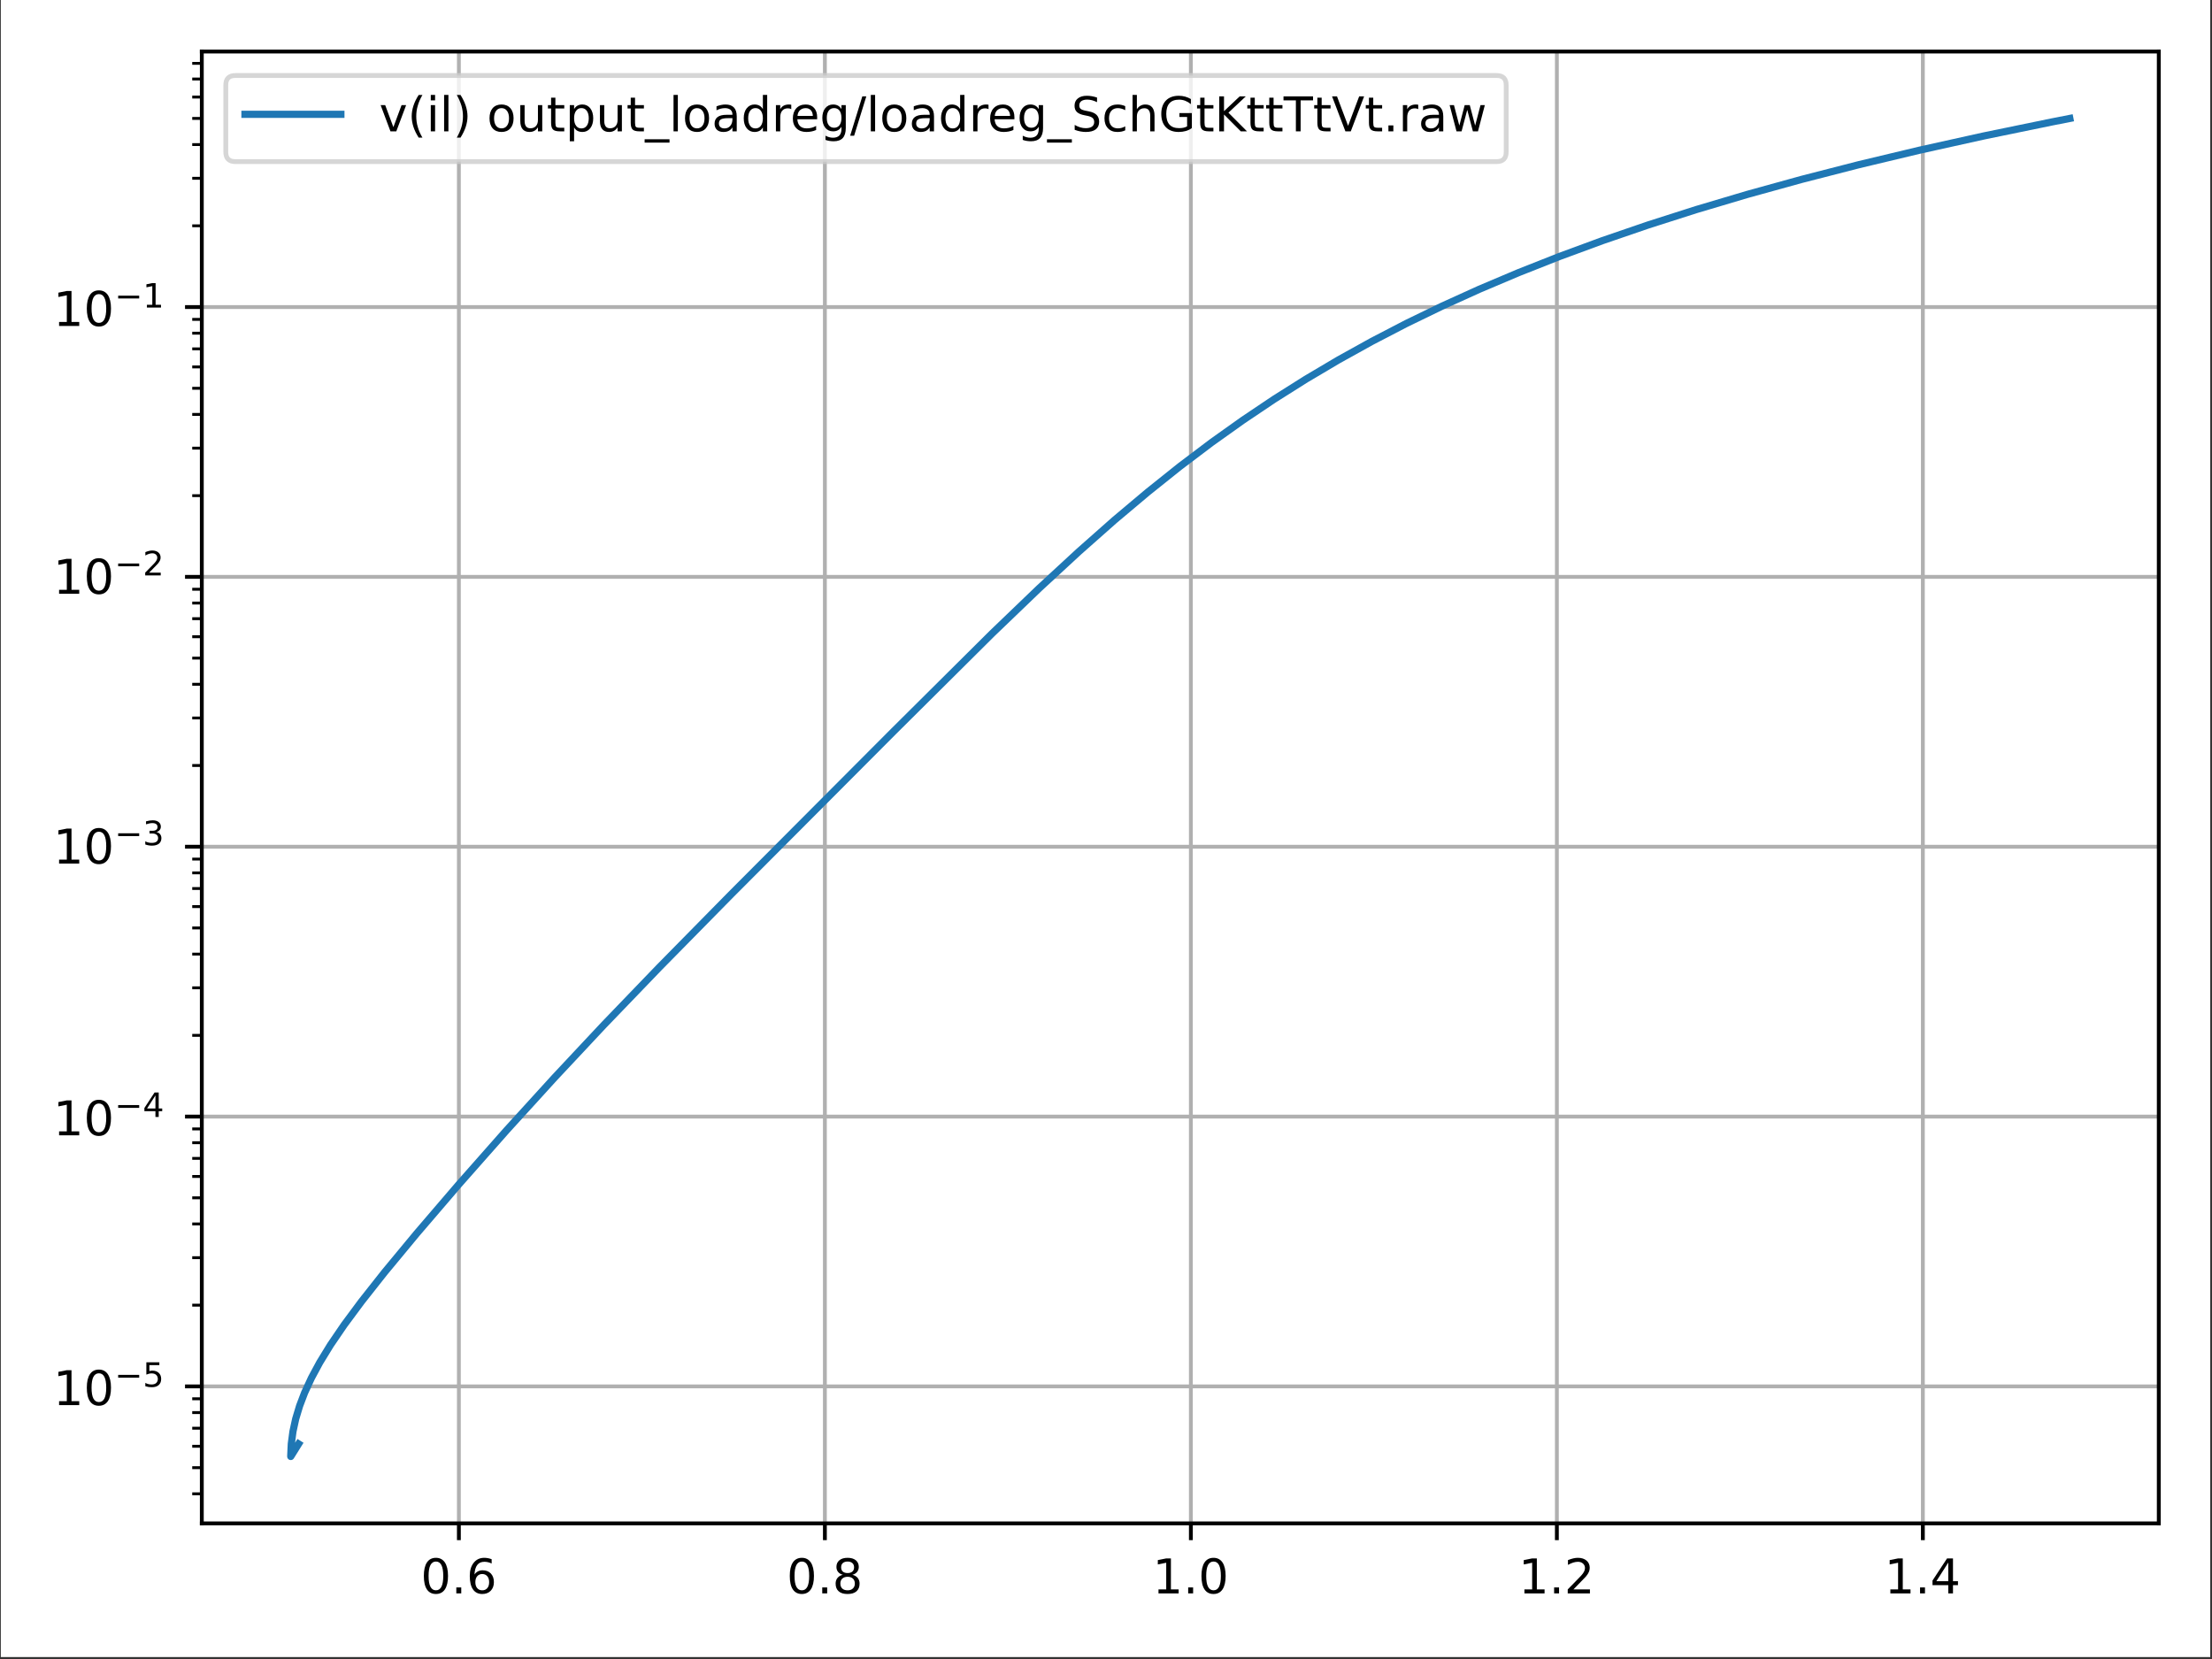 <?xml version="1.0" encoding="UTF-8"?>
<svg xmlns="http://www.w3.org/2000/svg" xmlns:xlink="http://www.w3.org/1999/xlink" width="460.8" height="345.6" viewBox="0 0 460.8 345.6">
<rect x="0" y="0" width="460.8" height="345.6" fill="#333333" stroke="none"/>
<defs>
<g>
<g id="glyph-0-0">
<path d="M 3.176 -6.633 C 2.668 -6.633 2.289 -6.383 2.027 -5.883 C 1.77 -5.383 1.648 -4.633 1.648 -3.637 C 1.648 -2.637 1.77 -1.887 2.027 -1.387 C 2.289 -0.891 2.668 -0.641 3.176 -0.641 C 3.688 -0.641 4.066 -0.891 4.324 -1.387 C 4.574 -1.887 4.703 -2.637 4.703 -3.637 C 4.703 -4.633 4.574 -5.383 4.324 -5.883 C 4.066 -6.383 3.688 -6.633 3.176 -6.633 Z M 3.176 -7.41 C 3.984 -7.41 4.605 -7.082 5.043 -6.441 C 5.473 -5.793 5.695 -4.855 5.695 -3.637 C 5.695 -2.406 5.473 -1.469 5.043 -0.828 C 4.605 -0.191 3.984 0.129 3.168 0.129 C 2.348 0.129 1.727 -0.191 1.297 -0.828 C 0.867 -1.469 0.66 -2.406 0.66 -3.637 C 0.66 -4.855 0.867 -5.793 1.297 -6.441 C 1.727 -7.082 2.355 -7.41 3.176 -7.41 Z M 3.176 -7.41 "/>
</g>
<g id="glyph-0-1">
<path d="M 1.07 -1.238 L 2.098 -1.238 L 2.098 0 L 1.07 0 Z M 1.07 -1.238 "/>
</g>
<g id="glyph-0-2">
<path d="M 3.297 -4.035 C 2.855 -4.035 2.508 -3.875 2.246 -3.574 C 1.988 -3.277 1.859 -2.855 1.859 -2.336 C 1.859 -1.809 1.988 -1.387 2.246 -1.09 C 2.508 -0.789 2.855 -0.641 3.297 -0.641 C 3.734 -0.641 4.086 -0.789 4.344 -1.09 C 4.605 -1.387 4.734 -1.809 4.734 -2.336 C 4.734 -2.855 4.605 -3.277 4.344 -3.574 C 4.086 -3.875 3.734 -4.035 3.297 -4.035 Z M 5.254 -7.121 L 5.254 -6.223 C 5.004 -6.344 4.754 -6.434 4.504 -6.492 C 4.246 -6.551 3.996 -6.582 3.754 -6.582 C 3.098 -6.582 2.598 -6.363 2.258 -5.922 C 1.918 -5.484 1.719 -4.812 1.68 -3.934 C 1.867 -4.215 2.109 -4.434 2.398 -4.586 C 2.688 -4.734 3.008 -4.812 3.355 -4.812 C 4.086 -4.812 4.664 -4.586 5.086 -4.145 C 5.504 -3.707 5.723 -3.098 5.723 -2.336 C 5.723 -1.59 5.492 -0.988 5.055 -0.539 C 4.613 -0.09 4.023 0.129 3.297 0.129 C 2.457 0.129 1.809 -0.191 1.367 -0.828 C 0.918 -1.469 0.699 -2.406 0.699 -3.637 C 0.699 -4.785 0.969 -5.703 1.52 -6.383 C 2.059 -7.062 2.797 -7.41 3.715 -7.41 C 3.957 -7.41 4.207 -7.383 4.465 -7.34 C 4.715 -7.293 4.973 -7.223 5.254 -7.121 Z M 5.254 -7.121 "/>
</g>
<g id="glyph-0-3">
<path d="M 3.176 -3.457 C 2.707 -3.457 2.336 -3.324 2.066 -3.078 C 1.797 -2.828 1.668 -2.488 1.668 -2.047 C 1.668 -1.609 1.797 -1.258 2.066 -1.008 C 2.336 -0.758 2.707 -0.641 3.176 -0.641 C 3.637 -0.641 4.004 -0.758 4.273 -1.02 C 4.543 -1.27 4.684 -1.609 4.684 -2.047 C 4.684 -2.488 4.543 -2.828 4.285 -3.078 C 4.016 -3.324 3.645 -3.457 3.176 -3.457 Z M 2.188 -3.875 C 1.77 -3.977 1.438 -4.176 1.199 -4.465 C 0.957 -4.754 0.848 -5.105 0.848 -5.523 C 0.848 -6.102 1.047 -6.562 1.469 -6.902 C 1.879 -7.242 2.445 -7.41 3.176 -7.41 C 3.895 -7.41 4.465 -7.242 4.883 -6.902 C 5.293 -6.562 5.504 -6.102 5.504 -5.523 C 5.504 -5.105 5.383 -4.754 5.145 -4.465 C 4.906 -4.176 4.586 -3.977 4.164 -3.875 C 4.633 -3.766 5.004 -3.547 5.273 -3.227 C 5.535 -2.906 5.672 -2.508 5.672 -2.047 C 5.672 -1.34 5.453 -0.801 5.023 -0.43 C 4.586 -0.051 3.965 0.129 3.168 0.129 C 2.367 0.129 1.746 -0.051 1.32 -0.43 C 0.891 -0.801 0.68 -1.34 0.68 -2.047 C 0.68 -2.508 0.809 -2.906 1.078 -3.227 C 1.34 -3.547 1.707 -3.766 2.188 -3.875 Z M 1.828 -5.434 C 1.828 -5.055 1.938 -4.754 2.176 -4.543 C 2.418 -4.336 2.746 -4.234 3.176 -4.234 C 3.598 -4.234 3.926 -4.336 4.164 -4.543 C 4.406 -4.754 4.523 -5.055 4.523 -5.434 C 4.523 -5.812 4.406 -6.102 4.164 -6.312 C 3.926 -6.523 3.598 -6.633 3.176 -6.633 C 2.746 -6.633 2.418 -6.523 2.176 -6.312 C 1.938 -6.102 1.828 -5.812 1.828 -5.434 Z M 1.828 -5.434 "/>
</g>
<g id="glyph-0-4">
<path d="M 1.238 -0.828 L 2.848 -0.828 L 2.848 -6.383 L 1.098 -6.031 L 1.098 -6.934 L 2.836 -7.281 L 3.824 -7.281 L 3.824 -0.828 L 5.434 -0.828 L 5.434 0 L 1.238 0 Z M 1.238 -0.828 "/>
</g>
<g id="glyph-0-5">
<path d="M 1.918 -0.828 L 5.355 -0.828 L 5.355 0 L 0.73 0 L 0.73 -0.828 C 1.098 -1.207 1.609 -1.727 2.258 -2.387 C 2.898 -3.035 3.305 -3.457 3.477 -3.645 C 3.797 -3.996 4.016 -4.297 4.137 -4.543 C 4.254 -4.785 4.324 -5.035 4.324 -5.273 C 4.324 -5.652 4.184 -5.973 3.914 -6.211 C 3.645 -6.453 3.297 -6.582 2.855 -6.582 C 2.547 -6.582 2.219 -6.523 1.879 -6.422 C 1.539 -6.312 1.168 -6.152 0.777 -5.934 L 0.777 -6.934 C 1.18 -7.09 1.547 -7.211 1.887 -7.293 C 2.227 -7.371 2.547 -7.41 2.836 -7.41 C 3.586 -7.41 4.184 -7.223 4.633 -6.844 C 5.086 -6.461 5.312 -5.965 5.312 -5.332 C 5.312 -5.035 5.254 -4.746 5.145 -4.484 C 5.035 -4.215 4.836 -3.895 4.535 -3.535 C 4.453 -3.438 4.195 -3.168 3.754 -2.719 C 3.316 -2.266 2.707 -1.637 1.918 -0.828 Z M 1.918 -0.828 "/>
</g>
<g id="glyph-0-6">
<path d="M 3.777 -6.422 L 1.289 -2.535 L 3.777 -2.535 Z M 3.516 -7.281 L 4.754 -7.281 L 4.754 -2.535 L 5.793 -2.535 L 5.793 -1.719 L 4.754 -1.719 L 4.754 0 L 3.777 0 L 3.777 -1.719 L 0.488 -1.719 L 0.488 -2.668 Z M 3.516 -7.281 "/>
</g>
<g id="glyph-0-7">
<path d="M 0.301 -5.465 L 1.25 -5.465 L 2.957 -0.879 L 4.664 -5.465 L 5.613 -5.465 L 3.566 0 L 2.348 0 Z M 0.301 -5.465 "/>
</g>
<g id="glyph-0-8">
<path d="M 3.098 -7.582 C 2.656 -6.82 2.336 -6.082 2.129 -5.355 C 1.906 -4.625 1.809 -3.887 1.809 -3.137 C 1.809 -2.379 1.906 -1.637 2.129 -0.91 C 2.336 -0.168 2.656 0.559 3.098 1.309 L 2.316 1.309 C 1.828 0.539 1.457 -0.199 1.219 -0.938 C 0.98 -1.68 0.859 -2.406 0.859 -3.137 C 0.859 -3.855 0.98 -4.586 1.219 -5.324 C 1.457 -6.062 1.816 -6.812 2.316 -7.582 Z M 3.098 -7.582 "/>
</g>
<g id="glyph-0-9">
<path d="M 0.938 -5.465 L 1.836 -5.465 L 1.836 0 L 0.938 0 Z M 0.938 -7.59 L 1.836 -7.59 L 1.836 -6.453 L 0.938 -6.453 Z M 0.938 -7.59 "/>
</g>
<g id="glyph-0-10">
<path d="M 0.938 -7.59 L 1.836 -7.59 L 1.836 0 L 0.938 0 Z M 0.938 -7.59 "/>
</g>
<g id="glyph-0-11">
<path d="M 0.801 -7.582 L 1.578 -7.582 C 2.059 -6.812 2.426 -6.062 2.668 -5.324 C 2.906 -4.586 3.035 -3.855 3.035 -3.137 C 3.035 -2.406 2.906 -1.68 2.668 -0.938 C 2.426 -0.199 2.059 0.539 1.578 1.309 L 0.801 1.309 C 1.23 0.559 1.547 -0.168 1.77 -0.91 C 1.977 -1.637 2.086 -2.379 2.086 -3.137 C 2.086 -3.887 1.977 -4.625 1.77 -5.355 C 1.547 -6.082 1.23 -6.82 0.801 -7.582 Z M 0.801 -7.582 "/>
</g>
<g id="glyph-0-12">
</g>
<g id="glyph-0-13">
<path d="M 3.055 -4.836 C 2.578 -4.836 2.199 -4.645 1.918 -4.266 C 1.637 -3.887 1.5 -3.375 1.5 -2.727 C 1.5 -2.066 1.629 -1.559 1.906 -1.18 C 2.188 -0.801 2.566 -0.621 3.055 -0.621 C 3.535 -0.621 3.914 -0.801 4.195 -1.18 C 4.477 -1.559 4.613 -2.066 4.613 -2.727 C 4.613 -3.367 4.477 -3.887 4.195 -4.266 C 3.914 -4.645 3.535 -4.836 3.055 -4.836 Z M 3.055 -5.594 C 3.836 -5.594 4.445 -5.332 4.895 -4.836 C 5.332 -4.324 5.562 -3.625 5.562 -2.727 C 5.562 -1.828 5.332 -1.129 4.895 -0.629 C 4.445 -0.121 3.836 0.129 3.055 0.129 C 2.266 0.129 1.648 -0.121 1.207 -0.629 C 0.77 -1.129 0.551 -1.828 0.551 -2.727 C 0.551 -3.625 0.77 -4.324 1.207 -4.836 C 1.648 -5.332 2.266 -5.594 3.055 -5.594 Z M 3.055 -5.594 "/>
</g>
<g id="glyph-0-14">
<path d="M 0.848 -2.156 L 0.848 -5.465 L 1.746 -5.465 L 1.746 -2.188 C 1.746 -1.668 1.848 -1.289 2.047 -1.027 C 2.246 -0.77 2.547 -0.641 2.957 -0.641 C 3.438 -0.641 3.824 -0.789 4.105 -1.098 C 4.387 -1.41 4.523 -1.828 4.523 -2.367 L 4.523 -5.465 L 5.422 -5.465 L 5.422 0 L 4.523 0 L 4.523 -0.84 C 4.305 -0.5 4.047 -0.258 3.766 -0.102 C 3.477 0.051 3.145 0.129 2.766 0.129 C 2.137 0.129 1.656 -0.059 1.34 -0.449 C 1.008 -0.828 0.848 -1.398 0.848 -2.156 Z M 3.105 -5.594 Z M 3.105 -5.594 "/>
</g>
<g id="glyph-0-15">
<path d="M 1.828 -7.012 L 1.828 -5.465 L 3.676 -5.465 L 3.676 -4.766 L 1.828 -4.766 L 1.828 -1.797 C 1.828 -1.348 1.887 -1.059 2.008 -0.938 C 2.129 -0.809 2.379 -0.75 2.758 -0.75 L 3.676 -0.75 L 3.676 0 L 2.758 0 C 2.059 0 1.578 -0.129 1.32 -0.391 C 1.059 -0.648 0.93 -1.117 0.93 -1.797 L 0.93 -4.766 L 0.27 -4.766 L 0.27 -5.465 L 0.93 -5.465 L 0.93 -7.012 Z M 1.828 -7.012 "/>
</g>
<g id="glyph-0-16">
<path d="M 1.809 -0.82 L 1.809 2.066 L 0.91 2.066 L 0.91 -5.465 L 1.809 -5.465 L 1.809 -4.633 C 1.988 -4.953 2.227 -5.195 2.516 -5.355 C 2.809 -5.512 3.156 -5.594 3.555 -5.594 C 4.215 -5.594 4.754 -5.324 5.176 -4.805 C 5.582 -4.273 5.793 -3.586 5.793 -2.727 C 5.793 -1.867 5.582 -1.168 5.176 -0.648 C 4.754 -0.129 4.215 0.129 3.555 0.129 C 3.156 0.129 2.809 0.051 2.516 -0.102 C 2.227 -0.25 1.988 -0.488 1.809 -0.82 Z M 4.863 -2.727 C 4.863 -3.387 4.723 -3.895 4.453 -4.273 C 4.176 -4.656 3.805 -4.844 3.336 -4.844 C 2.855 -4.844 2.488 -4.656 2.219 -4.273 C 1.938 -3.895 1.809 -3.387 1.809 -2.727 C 1.809 -2.066 1.938 -1.547 2.219 -1.168 C 2.488 -0.789 2.855 -0.609 3.336 -0.609 C 3.805 -0.609 4.176 -0.789 4.453 -1.168 C 4.723 -1.547 4.863 -2.066 4.863 -2.727 Z M 4.863 -2.727 "/>
</g>
<g id="glyph-0-17">
<path d="M 5.094 1.648 L 5.094 2.348 L -0.09 2.348 L -0.09 1.648 Z M 5.094 1.648 "/>
</g>
<g id="glyph-0-18">
<path d="M 3.426 -2.746 C 2.695 -2.746 2.199 -2.656 1.918 -2.496 C 1.637 -2.328 1.5 -2.047 1.5 -1.648 C 1.5 -1.328 1.598 -1.07 1.809 -0.891 C 2.02 -0.699 2.309 -0.609 2.668 -0.609 C 3.168 -0.609 3.566 -0.777 3.867 -1.141 C 4.164 -1.488 4.316 -1.957 4.316 -2.547 L 4.316 -2.746 Z M 5.215 -3.117 L 5.215 0 L 4.316 0 L 4.316 -0.828 C 4.105 -0.488 3.844 -0.25 3.547 -0.102 C 3.246 0.051 2.867 0.129 2.426 0.129 C 1.867 0.129 1.418 -0.02 1.09 -0.328 C 0.758 -0.641 0.598 -1.059 0.598 -1.59 C 0.598 -2.199 0.801 -2.656 1.219 -2.977 C 1.629 -3.285 2.238 -3.445 3.055 -3.445 L 4.316 -3.445 L 4.316 -3.535 C 4.316 -3.945 4.176 -4.266 3.906 -4.496 C 3.637 -4.715 3.258 -4.836 2.766 -4.836 C 2.445 -4.836 2.148 -4.793 1.848 -4.715 C 1.547 -4.633 1.27 -4.523 1 -4.387 L 1 -5.215 C 1.32 -5.332 1.637 -5.434 1.949 -5.492 C 2.258 -5.555 2.559 -5.594 2.855 -5.594 C 3.645 -5.594 4.234 -5.383 4.625 -4.973 C 5.016 -4.566 5.215 -3.945 5.215 -3.117 Z M 5.215 -3.117 "/>
</g>
<g id="glyph-0-19">
<path d="M 4.535 -4.633 L 4.535 -7.59 L 5.434 -7.59 L 5.434 0 L 4.535 0 L 4.535 -0.82 C 4.344 -0.488 4.105 -0.25 3.816 -0.102 C 3.527 0.051 3.188 0.129 2.785 0.129 C 2.129 0.129 1.59 -0.129 1.168 -0.648 C 0.75 -1.168 0.551 -1.867 0.551 -2.727 C 0.551 -3.586 0.75 -4.273 1.168 -4.805 C 1.59 -5.324 2.129 -5.594 2.785 -5.594 C 3.188 -5.594 3.527 -5.512 3.816 -5.355 C 4.105 -5.195 4.344 -4.953 4.535 -4.633 Z M 1.477 -2.727 C 1.477 -2.066 1.609 -1.547 1.879 -1.168 C 2.148 -0.789 2.516 -0.609 2.996 -0.609 C 3.477 -0.609 3.844 -0.789 4.125 -1.168 C 4.395 -1.547 4.535 -2.066 4.535 -2.727 C 4.535 -3.387 4.395 -3.895 4.125 -4.273 C 3.844 -4.656 3.477 -4.844 2.996 -4.844 C 2.516 -4.844 2.148 -4.656 1.879 -4.273 C 1.609 -3.895 1.477 -3.387 1.477 -2.727 Z M 1.477 -2.727 "/>
</g>
<g id="glyph-0-20">
<path d="M 4.105 -4.625 C 4.004 -4.684 3.895 -4.723 3.777 -4.754 C 3.656 -4.773 3.527 -4.793 3.387 -4.793 C 2.875 -4.793 2.488 -4.625 2.219 -4.297 C 1.938 -3.965 1.809 -3.496 1.809 -2.875 L 1.809 0 L 0.91 0 L 0.91 -5.465 L 1.809 -5.465 L 1.809 -4.613 C 1.988 -4.945 2.238 -5.195 2.535 -5.355 C 2.836 -5.512 3.207 -5.594 3.645 -5.594 C 3.707 -5.594 3.777 -5.582 3.855 -5.582 C 3.926 -5.574 4.004 -5.562 4.105 -5.543 Z M 4.105 -4.625 "/>
</g>
<g id="glyph-0-21">
<path d="M 5.613 -2.957 L 5.613 -2.516 L 1.488 -2.516 C 1.527 -1.898 1.707 -1.418 2.047 -1.098 C 2.379 -0.777 2.836 -0.621 3.438 -0.621 C 3.777 -0.621 4.117 -0.66 4.434 -0.738 C 4.754 -0.82 5.086 -0.949 5.402 -1.129 L 5.402 -0.281 C 5.086 -0.141 4.754 -0.031 4.414 0.031 C 4.074 0.09 3.727 0.129 3.387 0.129 C 2.508 0.129 1.816 -0.121 1.309 -0.621 C 0.801 -1.117 0.551 -1.809 0.551 -2.676 C 0.551 -3.566 0.789 -4.273 1.27 -4.805 C 1.746 -5.324 2.406 -5.594 3.227 -5.594 C 3.965 -5.594 4.543 -5.355 4.973 -4.883 C 5.395 -4.406 5.613 -3.766 5.613 -2.957 Z M 4.715 -3.215 C 4.703 -3.707 4.566 -4.094 4.305 -4.395 C 4.035 -4.684 3.676 -4.836 3.234 -4.836 C 2.738 -4.836 2.336 -4.684 2.039 -4.406 C 1.738 -4.125 1.559 -3.727 1.52 -3.215 Z M 4.715 -3.215 "/>
</g>
<g id="glyph-0-22">
<path d="M 4.535 -2.797 C 4.535 -3.438 4.395 -3.945 4.137 -4.305 C 3.867 -4.664 3.484 -4.844 3.008 -4.844 C 2.527 -4.844 2.148 -4.664 1.879 -4.305 C 1.609 -3.945 1.477 -3.438 1.477 -2.797 C 1.477 -2.148 1.609 -1.648 1.879 -1.289 C 2.148 -0.93 2.527 -0.75 3.008 -0.75 C 3.484 -0.75 3.867 -0.93 4.137 -1.289 C 4.395 -1.648 4.535 -2.148 4.535 -2.797 Z M 5.434 -0.68 C 5.434 0.238 5.223 0.93 4.812 1.387 C 4.395 1.836 3.766 2.066 2.918 2.066 C 2.598 2.066 2.309 2.039 2.027 1.996 C 1.746 1.949 1.469 1.879 1.207 1.777 L 1.207 0.91 C 1.469 1.047 1.727 1.148 1.988 1.219 C 2.246 1.289 2.508 1.328 2.777 1.328 C 3.355 1.328 3.797 1.168 4.094 0.867 C 4.387 0.559 4.535 0.102 4.535 -0.52 L 4.535 -0.957 C 4.344 -0.641 4.105 -0.398 3.816 -0.238 C 3.527 -0.078 3.188 0 2.785 0 C 2.109 0 1.566 -0.25 1.16 -0.758 C 0.75 -1.27 0.551 -1.949 0.551 -2.797 C 0.551 -3.637 0.75 -4.316 1.16 -4.824 C 1.566 -5.332 2.109 -5.594 2.785 -5.594 C 3.188 -5.594 3.527 -5.512 3.816 -5.355 C 4.105 -5.195 4.344 -4.953 4.535 -4.633 L 4.535 -5.465 L 5.434 -5.465 Z M 5.434 -0.68 "/>
</g>
<g id="glyph-0-23">
<path d="M 2.535 -7.281 L 3.367 -7.281 L 0.828 0.918 L 0 0.918 Z M 2.535 -7.281 "/>
</g>
<g id="glyph-0-24">
<path d="M 5.344 -7.043 L 5.344 -6.082 C 4.965 -6.262 4.613 -6.395 4.285 -6.484 C 3.945 -6.562 3.625 -6.613 3.324 -6.613 C 2.785 -6.613 2.367 -6.504 2.078 -6.301 C 1.789 -6.094 1.648 -5.793 1.648 -5.414 C 1.648 -5.094 1.738 -4.844 1.938 -4.684 C 2.129 -4.516 2.496 -4.387 3.035 -4.285 L 3.637 -4.164 C 4.363 -4.023 4.906 -3.777 5.254 -3.426 C 5.602 -3.066 5.785 -2.598 5.785 -2.008 C 5.785 -1.297 5.543 -0.77 5.074 -0.41 C 4.594 -0.051 3.906 0.129 2.996 0.129 C 2.648 0.129 2.277 0.09 1.887 0.02 C 1.5 -0.051 1.098 -0.16 0.688 -0.32 L 0.688 -1.34 C 1.09 -1.109 1.477 -0.938 1.859 -0.828 C 2.238 -0.711 2.617 -0.66 2.996 -0.66 C 3.555 -0.66 3.984 -0.77 4.297 -0.988 C 4.594 -1.207 4.754 -1.52 4.754 -1.938 C 4.754 -2.297 4.645 -2.578 4.426 -2.777 C 4.207 -2.977 3.844 -3.125 3.348 -3.227 L 2.746 -3.348 C 2.008 -3.484 1.477 -3.715 1.148 -4.035 C 0.82 -4.344 0.66 -4.773 0.66 -5.332 C 0.66 -5.973 0.879 -6.484 1.34 -6.852 C 1.789 -7.223 2.418 -7.41 3.215 -7.41 C 3.555 -7.41 3.895 -7.383 4.254 -7.32 C 4.605 -7.262 4.965 -7.16 5.344 -7.043 Z M 5.344 -7.043 "/>
</g>
<g id="glyph-0-25">
<path d="M 4.875 -5.254 L 4.875 -4.414 C 4.613 -4.555 4.363 -4.656 4.105 -4.723 C 3.844 -4.793 3.598 -4.836 3.336 -4.836 C 2.758 -4.836 2.297 -4.645 1.977 -4.273 C 1.656 -3.906 1.5 -3.387 1.5 -2.727 C 1.5 -2.059 1.656 -1.539 1.977 -1.168 C 2.297 -0.801 2.758 -0.621 3.336 -0.621 C 3.598 -0.621 3.844 -0.648 4.105 -0.719 C 4.363 -0.789 4.613 -0.898 4.875 -1.039 L 4.875 -0.211 C 4.613 -0.09 4.355 0 4.094 0.051 C 3.824 0.102 3.535 0.129 3.234 0.129 C 2.418 0.129 1.758 -0.121 1.277 -0.641 C 0.789 -1.148 0.551 -1.848 0.551 -2.727 C 0.551 -3.617 0.789 -4.316 1.277 -4.824 C 1.77 -5.332 2.438 -5.594 3.297 -5.594 C 3.574 -5.594 3.844 -5.562 4.105 -5.504 C 4.363 -5.445 4.625 -5.363 4.875 -5.254 Z M 4.875 -5.254 "/>
</g>
<g id="glyph-0-26">
<path d="M 5.484 -3.297 L 5.484 0 L 4.586 0 L 4.586 -3.266 C 4.586 -3.785 4.477 -4.164 4.273 -4.426 C 4.074 -4.684 3.777 -4.812 3.375 -4.812 C 2.887 -4.812 2.508 -4.656 2.227 -4.344 C 1.949 -4.035 1.809 -3.617 1.809 -3.086 L 1.809 0 L 0.91 0 L 0.91 -7.59 L 1.809 -7.59 L 1.809 -4.613 C 2.02 -4.934 2.266 -5.184 2.566 -5.344 C 2.855 -5.504 3.195 -5.594 3.574 -5.594 C 4.195 -5.594 4.676 -5.395 4.996 -5.004 C 5.312 -4.613 5.484 -4.047 5.484 -3.297 Z M 5.484 -3.297 "/>
</g>
<g id="glyph-0-27">
<path d="M 5.941 -1.039 L 5.941 -2.996 L 4.336 -2.996 L 4.336 -3.805 L 6.922 -3.805 L 6.922 -0.68 C 6.543 -0.398 6.121 -0.199 5.664 -0.07 C 5.203 0.059 4.715 0.129 4.195 0.129 C 3.055 0.129 2.156 -0.199 1.52 -0.859 C 0.879 -1.52 0.559 -2.445 0.559 -3.637 C 0.559 -4.812 0.879 -5.742 1.52 -6.414 C 2.156 -7.07 3.055 -7.41 4.195 -7.41 C 4.664 -7.41 5.113 -7.352 5.543 -7.23 C 5.973 -7.113 6.371 -6.941 6.73 -6.723 L 6.73 -5.672 C 6.363 -5.973 5.973 -6.203 5.562 -6.363 C 5.152 -6.523 4.723 -6.602 4.273 -6.602 C 3.375 -6.602 2.707 -6.352 2.266 -5.852 C 1.816 -5.355 1.598 -4.613 1.598 -3.637 C 1.598 -2.648 1.816 -1.906 2.266 -1.41 C 2.707 -0.91 3.375 -0.668 4.273 -0.668 C 4.613 -0.668 4.926 -0.699 5.203 -0.758 C 5.484 -0.82 5.723 -0.91 5.941 -1.039 Z M 5.941 -1.039 "/>
</g>
<g id="glyph-0-28">
<path d="M 0.98 -7.281 L 1.969 -7.281 L 1.969 -4.207 L 5.234 -7.281 L 6.504 -7.281 L 2.887 -3.887 L 6.762 0 L 5.465 0 L 1.969 -3.508 L 1.969 0 L 0.98 0 Z M 0.98 -7.281 "/>
</g>
<g id="glyph-0-29">
<path d="M -0.02 -7.281 L 6.133 -7.281 L 6.133 -6.453 L 3.547 -6.453 L 3.547 0 L 2.559 0 L 2.559 -6.453 L -0.02 -6.453 Z M -0.02 -7.281 "/>
</g>
<g id="glyph-0-30">
<path d="M 2.855 0 L 0.078 -7.281 L 1.109 -7.281 L 3.418 -1.148 L 5.723 -7.281 L 6.754 -7.281 L 3.977 0 Z M 2.855 0 "/>
</g>
<g id="glyph-0-31">
<path d="M 0.418 -5.465 L 1.32 -5.465 L 2.438 -1.199 L 3.555 -5.465 L 4.613 -5.465 L 5.734 -1.199 L 6.852 -5.465 L 7.75 -5.465 L 6.324 0 L 5.266 0 L 4.086 -4.477 L 2.906 0 L 1.848 0 Z M 0.418 -5.465 "/>
</g>
<g id="glyph-1-0">
<path d="M 0.754 -5.098 L 3.461 -5.098 L 3.461 -4.516 L 1.383 -4.516 L 1.383 -3.266 C 1.48 -3.301 1.586 -3.328 1.684 -3.344 C 1.781 -3.355 1.887 -3.371 1.984 -3.371 C 2.551 -3.371 3 -3.211 3.336 -2.902 C 3.672 -2.586 3.84 -2.168 3.84 -1.637 C 3.84 -1.082 3.664 -0.656 3.32 -0.355 C 2.98 -0.055 2.496 0.09 1.879 0.09 C 1.664 0.09 1.449 0.07 1.223 0.043 C 1 0.008 0.777 -0.043 0.539 -0.117 L 0.539 -0.812 C 0.742 -0.699 0.949 -0.617 1.176 -0.559 C 1.391 -0.504 1.621 -0.484 1.867 -0.484 C 2.258 -0.484 2.574 -0.582 2.805 -0.789 C 3.027 -1 3.145 -1.281 3.145 -1.637 C 3.145 -1.984 3.027 -2.266 2.805 -2.477 C 2.574 -2.684 2.258 -2.789 1.867 -2.789 C 1.684 -2.789 1.496 -2.77 1.316 -2.727 C 1.133 -2.684 0.945 -2.621 0.754 -2.539 Z M 0.754 -5.098 "/>
</g>
<g id="glyph-1-1">
<path d="M 2.645 -4.496 L 0.902 -1.777 L 2.645 -1.777 Z M 2.461 -5.098 L 3.328 -5.098 L 3.328 -1.777 L 4.055 -1.777 L 4.055 -1.203 L 3.328 -1.203 L 3.328 0 L 2.645 0 L 2.645 -1.203 L 0.344 -1.203 L 0.344 -1.867 Z M 2.461 -5.098 "/>
</g>
<g id="glyph-1-2">
<path d="M 2.84 -2.746 C 3.168 -2.68 3.426 -2.531 3.609 -2.309 C 3.789 -2.082 3.887 -1.805 3.887 -1.48 C 3.887 -0.98 3.711 -0.586 3.371 -0.316 C 3.02 -0.043 2.531 0.09 1.895 0.09 C 1.68 0.09 1.453 0.07 1.23 0.027 C 1.008 -0.008 0.77 -0.07 0.531 -0.152 L 0.531 -0.816 C 0.719 -0.707 0.93 -0.621 1.16 -0.566 C 1.383 -0.512 1.621 -0.484 1.875 -0.484 C 2.309 -0.484 2.637 -0.566 2.859 -0.734 C 3.082 -0.902 3.203 -1.152 3.203 -1.48 C 3.203 -1.777 3.098 -2.012 2.887 -2.18 C 2.68 -2.348 2.383 -2.441 2.008 -2.441 L 1.414 -2.441 L 1.414 -3.008 L 2.035 -3.008 C 2.371 -3.008 2.629 -3.07 2.812 -3.211 C 2.992 -3.344 3.082 -3.539 3.082 -3.797 C 3.082 -4.055 2.984 -4.258 2.805 -4.398 C 2.613 -4.539 2.348 -4.609 2.008 -4.609 C 1.816 -4.609 1.613 -4.586 1.398 -4.543 C 1.18 -4.504 0.945 -4.441 0.684 -4.355 L 0.684 -4.973 C 0.945 -5.043 1.188 -5.098 1.418 -5.133 C 1.645 -5.168 1.859 -5.188 2.07 -5.188 C 2.586 -5.188 3 -5.07 3.309 -4.832 C 3.613 -4.594 3.77 -4.273 3.77 -3.867 C 3.77 -3.586 3.684 -3.348 3.523 -3.152 C 3.363 -2.957 3.133 -2.816 2.84 -2.746 Z M 2.84 -2.746 "/>
</g>
<g id="glyph-1-3">
<path d="M 1.344 -0.582 L 3.746 -0.582 L 3.746 0 L 0.512 0 L 0.512 -0.582 C 0.77 -0.848 1.125 -1.211 1.582 -1.672 C 2.027 -2.125 2.312 -2.418 2.434 -2.551 C 2.656 -2.797 2.812 -3.008 2.895 -3.18 C 2.98 -3.348 3.027 -3.523 3.027 -3.691 C 3.027 -3.957 2.93 -4.18 2.742 -4.348 C 2.551 -4.516 2.309 -4.609 2 -4.609 C 1.781 -4.609 1.551 -4.566 1.316 -4.496 C 1.078 -4.418 0.816 -4.309 0.547 -4.152 L 0.547 -4.852 C 0.824 -4.965 1.082 -5.047 1.32 -5.105 C 1.559 -5.16 1.781 -5.188 1.984 -5.188 C 2.512 -5.188 2.93 -5.055 3.246 -4.789 C 3.559 -4.523 3.719 -4.176 3.719 -3.734 C 3.719 -3.523 3.68 -3.32 3.602 -3.141 C 3.523 -2.949 3.383 -2.727 3.176 -2.477 C 3.117 -2.406 2.938 -2.215 2.629 -1.902 C 2.32 -1.586 1.895 -1.148 1.344 -0.582 Z M 1.344 -0.582 "/>
</g>
<g id="glyph-1-4">
<path d="M 0.867 -0.582 L 1.992 -0.582 L 1.992 -4.469 L 0.77 -4.223 L 0.77 -4.852 L 1.984 -5.098 L 2.68 -5.098 L 2.68 -0.582 L 3.805 -0.582 L 3.805 0 L 0.867 0 Z M 0.867 -0.582 "/>
</g>
</g>
<clipPath id="clip-0">
<path clip-rule="nonzero" d="M 0.168 0 L 460.434 0 L 460.434 345.199 L 0.168 345.199 Z M 0.168 0 "/>
</clipPath>
<clipPath id="clip-1">
<path clip-rule="nonzero" d="M 95 10.789 L 97 10.789 L 97 317.352 L 95 317.352 Z M 95 10.789 "/>
</clipPath>
<clipPath id="clip-2">
<path clip-rule="nonzero" d="M 171 10.789 L 173 10.789 L 173 317.352 L 171 317.352 Z M 171 10.789 "/>
</clipPath>
<clipPath id="clip-3">
<path clip-rule="nonzero" d="M 247 10.789 L 249 10.789 L 249 317.352 L 247 317.352 Z M 247 10.789 "/>
</clipPath>
<clipPath id="clip-4">
<path clip-rule="nonzero" d="M 323 10.789 L 325 10.789 L 325 317.352 L 323 317.352 Z M 323 10.789 "/>
</clipPath>
<clipPath id="clip-5">
<path clip-rule="nonzero" d="M 399 10.789 L 402 10.789 L 402 317.352 L 399 317.352 Z M 399 10.789 "/>
</clipPath>
<clipPath id="clip-6">
<path clip-rule="nonzero" d="M 42.035 288 L 449.645 288 L 449.645 290 L 42.035 290 Z M 42.035 288 "/>
</clipPath>
<clipPath id="clip-7">
<path clip-rule="nonzero" d="M 42.035 232 L 449.645 232 L 449.645 234 L 42.035 234 Z M 42.035 232 "/>
</clipPath>
<clipPath id="clip-8">
<path clip-rule="nonzero" d="M 42.035 175 L 449.645 175 L 449.645 177 L 42.035 177 Z M 42.035 175 "/>
</clipPath>
<clipPath id="clip-9">
<path clip-rule="nonzero" d="M 42.035 119 L 449.645 119 L 449.645 121 L 42.035 121 Z M 42.035 119 "/>
</clipPath>
<clipPath id="clip-10">
<path clip-rule="nonzero" d="M 42.035 63 L 449.645 63 L 449.645 65 L 42.035 65 Z M 42.035 63 "/>
</clipPath>
</defs>
<g clip-path="url(#clip-0)">
<path fill-rule="nonzero" fill="rgb(100%, 100%, 100%)" fill-opacity="1" d="M 0.168 345.199 L 460.434 345.199 L 460.434 0 L 0.168 0 Z M 0.168 345.199 "/>
</g>
<path fill-rule="nonzero" fill="rgb(100%, 100%, 100%)" fill-opacity="1" d="M 42.035 317.352 L 449.645 317.352 L 449.645 10.789 L 42.035 10.789 Z M 42.035 317.352 "/>
<g clip-path="url(#clip-1)">
<path fill="none" stroke-width="0.8" stroke-linecap="square" stroke-linejoin="round" stroke="rgb(69.019%, 69.019%, 69.019%)" stroke-opacity="1" stroke-miterlimit="10" d="M 95.522 27.881 L 95.522 334.798 " transform="matrix(0.999, 0, 0, -0.999, 0.166, 345.2)"/>
</g>
<path fill="none" stroke-width="0.8" stroke-linecap="butt" stroke-linejoin="round" stroke="rgb(0%, 0%, 0%)" stroke-opacity="1" stroke-miterlimit="10" d="M 95.522 27.881 L 95.522 24.381 " transform="matrix(0.999, 0, 0, -0.999, 0.166, 345.2)"/>
<g fill="rgb(0%, 0%, 0%)" fill-opacity="1">
<use xlink:href="#glyph-0-0" x="87.636" y="331.93"/>
<use xlink:href="#glyph-0-1" x="93.989" y="331.93"/>
<use xlink:href="#glyph-0-2" x="97.165" y="331.93"/>
</g>
<g clip-path="url(#clip-2)">
<path fill="none" stroke-width="0.8" stroke-linecap="square" stroke-linejoin="round" stroke="rgb(69.019%, 69.019%, 69.019%)" stroke-opacity="1" stroke-miterlimit="10" d="M 171.845 27.881 L 171.845 334.798 " transform="matrix(0.999, 0, 0, -0.999, 0.166, 345.2)"/>
</g>
<path fill="none" stroke-width="0.8" stroke-linecap="butt" stroke-linejoin="round" stroke="rgb(0%, 0%, 0%)" stroke-opacity="1" stroke-miterlimit="10" d="M 171.845 27.881 L 171.845 24.381 " transform="matrix(0.999, 0, 0, -0.999, 0.166, 345.2)"/>
<g fill="rgb(0%, 0%, 0%)" fill-opacity="1">
<use xlink:href="#glyph-0-0" x="163.867" y="331.93"/>
<use xlink:href="#glyph-0-1" x="170.219" y="331.93"/>
<use xlink:href="#glyph-0-3" x="173.396" y="331.93"/>
</g>
<g clip-path="url(#clip-3)">
<path fill="none" stroke-width="0.8" stroke-linecap="square" stroke-linejoin="round" stroke="rgb(69.019%, 69.019%, 69.019%)" stroke-opacity="1" stroke-miterlimit="10" d="M 248.163 27.881 L 248.163 334.798 " transform="matrix(0.999, 0, 0, -0.999, 0.166, 345.2)"/>
</g>
<path fill="none" stroke-width="0.8" stroke-linecap="butt" stroke-linejoin="round" stroke="rgb(0%, 0%, 0%)" stroke-opacity="1" stroke-miterlimit="10" d="M 248.163 27.881 L 248.163 24.381 " transform="matrix(0.999, 0, 0, -0.999, 0.166, 345.2)"/>
<g fill="rgb(0%, 0%, 0%)" fill-opacity="1">
<use xlink:href="#glyph-0-4" x="240.098" y="331.93"/>
<use xlink:href="#glyph-0-1" x="246.45" y="331.93"/>
<use xlink:href="#glyph-0-0" x="249.627" y="331.93"/>
</g>
<g clip-path="url(#clip-4)">
<path fill="none" stroke-width="0.8" stroke-linecap="square" stroke-linejoin="round" stroke="rgb(69.019%, 69.019%, 69.019%)" stroke-opacity="1" stroke-miterlimit="10" d="M 324.482 27.881 L 324.482 334.798 " transform="matrix(0.999, 0, 0, -0.999, 0.166, 345.2)"/>
</g>
<path fill="none" stroke-width="0.8" stroke-linecap="butt" stroke-linejoin="round" stroke="rgb(0%, 0%, 0%)" stroke-opacity="1" stroke-miterlimit="10" d="M 324.482 27.881 L 324.482 24.381 " transform="matrix(0.999, 0, 0, -0.999, 0.166, 345.2)"/>
<g fill="rgb(0%, 0%, 0%)" fill-opacity="1">
<use xlink:href="#glyph-0-4" x="316.328" y="331.93"/>
<use xlink:href="#glyph-0-1" x="322.681" y="331.93"/>
<use xlink:href="#glyph-0-5" x="325.857" y="331.93"/>
</g>
<g clip-path="url(#clip-5)">
<path fill="none" stroke-width="0.8" stroke-linecap="square" stroke-linejoin="round" stroke="rgb(69.019%, 69.019%, 69.019%)" stroke-opacity="1" stroke-miterlimit="10" d="M 400.801 27.881 L 400.801 334.798 " transform="matrix(0.999, 0, 0, -0.999, 0.166, 345.2)"/>
</g>
<path fill="none" stroke-width="0.8" stroke-linecap="butt" stroke-linejoin="round" stroke="rgb(0%, 0%, 0%)" stroke-opacity="1" stroke-miterlimit="10" d="M 400.801 27.881 L 400.801 24.381 " transform="matrix(0.999, 0, 0, -0.999, 0.166, 345.2)"/>
<g fill="rgb(0%, 0%, 0%)" fill-opacity="1">
<use xlink:href="#glyph-0-4" x="392.559" y="331.93"/>
<use xlink:href="#glyph-0-1" x="398.912" y="331.93"/>
<use xlink:href="#glyph-0-6" x="402.088" y="331.93"/>
</g>
<g clip-path="url(#clip-6)">
<path fill="none" stroke-width="0.8" stroke-linecap="square" stroke-linejoin="round" stroke="rgb(69.019%, 69.019%, 69.019%)" stroke-opacity="1" stroke-miterlimit="10" d="M 41.917 56.441 L 449.998 56.441 " transform="matrix(0.999, 0, 0, -0.999, 0.166, 345.2)"/>
</g>
<path fill="none" stroke-width="0.8" stroke-linecap="butt" stroke-linejoin="round" stroke="rgb(0%, 0%, 0%)" stroke-opacity="1" stroke-miterlimit="10" d="M 41.917 56.441 L 38.417 56.441 " transform="matrix(0.999, 0, 0, -0.999, 0.166, 345.2)"/>
<g fill="rgb(0%, 0%, 0%)" fill-opacity="1">
<use xlink:href="#glyph-0-4" x="11.071" y="292.717"/>
</g>
<g fill="rgb(0%, 0%, 0%)" fill-opacity="1">
<use xlink:href="#glyph-0-0" x="17.426" y="292.717"/>
</g>
<g fill="rgb(0%, 0%, 0%)" fill-opacity="1">
<use xlink:href="#glyph-1-0" x="29.735" y="288.894"/>
</g>
<path fill-rule="nonzero" fill="rgb(0%, 0%, 0%)" fill-opacity="1" d="M 24.617 286.41 L 28.996 286.41 L 28.996 286.992 L 24.617 286.992 Z M 24.617 286.41 "/>
<g clip-path="url(#clip-7)">
<path fill="none" stroke-width="0.8" stroke-linecap="square" stroke-linejoin="round" stroke="rgb(69.019%, 69.019%, 69.019%)" stroke-opacity="1" stroke-miterlimit="10" d="M 41.917 112.71 L 449.998 112.71 " transform="matrix(0.999, 0, 0, -0.999, 0.166, 345.2)"/>
</g>
<path fill="none" stroke-width="0.8" stroke-linecap="butt" stroke-linejoin="round" stroke="rgb(0%, 0%, 0%)" stroke-opacity="1" stroke-miterlimit="10" d="M 41.917 112.71 L 38.417 112.71 " transform="matrix(0.999, 0, 0, -0.999, 0.166, 345.2)"/>
<g fill="rgb(0%, 0%, 0%)" fill-opacity="1">
<use xlink:href="#glyph-0-4" x="11.071" y="236.513"/>
</g>
<g fill="rgb(0%, 0%, 0%)" fill-opacity="1">
<use xlink:href="#glyph-0-0" x="17.426" y="236.513"/>
</g>
<g fill="rgb(0%, 0%, 0%)" fill-opacity="1">
<use xlink:href="#glyph-1-1" x="29.735" y="232.689"/>
</g>
<path fill-rule="nonzero" fill="rgb(0%, 0%, 0%)" fill-opacity="1" d="M 24.617 230.207 L 28.996 230.207 L 28.996 230.789 L 24.617 230.789 Z M 24.617 230.207 "/>
<g clip-path="url(#clip-8)">
<path fill="none" stroke-width="0.8" stroke-linecap="square" stroke-linejoin="round" stroke="rgb(69.019%, 69.019%, 69.019%)" stroke-opacity="1" stroke-miterlimit="10" d="M 41.917 168.978 L 449.998 168.978 " transform="matrix(0.999, 0, 0, -0.999, 0.166, 345.2)"/>
</g>
<path fill="none" stroke-width="0.8" stroke-linecap="butt" stroke-linejoin="round" stroke="rgb(0%, 0%, 0%)" stroke-opacity="1" stroke-miterlimit="10" d="M 41.917 168.978 L 38.417 168.978 " transform="matrix(0.999, 0, 0, -0.999, 0.166, 345.2)"/>
<g fill="rgb(0%, 0%, 0%)" fill-opacity="1">
<use xlink:href="#glyph-0-4" x="11.071" y="179.896"/>
</g>
<g fill="rgb(0%, 0%, 0%)" fill-opacity="1">
<use xlink:href="#glyph-0-0" x="17.426" y="179.896"/>
</g>
<g fill="rgb(0%, 0%, 0%)" fill-opacity="1">
<use xlink:href="#glyph-1-2" x="29.735" y="176.073"/>
</g>
<path fill-rule="nonzero" fill="rgb(0%, 0%, 0%)" fill-opacity="1" d="M 24.617 173.59 L 28.996 173.59 L 28.996 174.172 L 24.617 174.172 Z M 24.617 173.59 "/>
<g clip-path="url(#clip-9)">
<path fill="none" stroke-width="0.8" stroke-linecap="square" stroke-linejoin="round" stroke="rgb(69.019%, 69.019%, 69.019%)" stroke-opacity="1" stroke-miterlimit="10" d="M 41.917 225.25 L 449.998 225.25 " transform="matrix(0.999, 0, 0, -0.999, 0.166, 345.2)"/>
</g>
<path fill="none" stroke-width="0.8" stroke-linecap="butt" stroke-linejoin="round" stroke="rgb(0%, 0%, 0%)" stroke-opacity="1" stroke-miterlimit="10" d="M 41.917 225.25 L 38.417 225.25 " transform="matrix(0.999, 0, 0, -0.999, 0.166, 345.2)"/>
<g fill="rgb(0%, 0%, 0%)" fill-opacity="1">
<use xlink:href="#glyph-0-4" x="11.071" y="123.692"/>
</g>
<g fill="rgb(0%, 0%, 0%)" fill-opacity="1">
<use xlink:href="#glyph-0-0" x="17.426" y="123.692"/>
</g>
<g fill="rgb(0%, 0%, 0%)" fill-opacity="1">
<use xlink:href="#glyph-1-3" x="29.735" y="119.868"/>
</g>
<path fill-rule="nonzero" fill="rgb(0%, 0%, 0%)" fill-opacity="1" d="M 24.617 117.387 L 28.996 117.387 L 28.996 117.965 L 24.617 117.965 Z M 24.617 117.387 "/>
<g clip-path="url(#clip-10)">
<path fill="none" stroke-width="0.8" stroke-linecap="square" stroke-linejoin="round" stroke="rgb(69.019%, 69.019%, 69.019%)" stroke-opacity="1" stroke-miterlimit="10" d="M 41.917 281.518 L 449.998 281.518 " transform="matrix(0.999, 0, 0, -0.999, 0.166, 345.2)"/>
</g>
<path fill="none" stroke-width="0.8" stroke-linecap="butt" stroke-linejoin="round" stroke="rgb(0%, 0%, 0%)" stroke-opacity="1" stroke-miterlimit="10" d="M 41.917 281.518 L 38.417 281.518 " transform="matrix(0.999, 0, 0, -0.999, 0.166, 345.2)"/>
<g fill="rgb(0%, 0%, 0%)" fill-opacity="1">
<use xlink:href="#glyph-0-4" x="11.071" y="67.899"/>
</g>
<g fill="rgb(0%, 0%, 0%)" fill-opacity="1">
<use xlink:href="#glyph-0-0" x="17.426" y="67.899"/>
</g>
<g fill="rgb(0%, 0%, 0%)" fill-opacity="1">
<use xlink:href="#glyph-1-4" x="29.735" y="64.076"/>
</g>
<path fill-rule="nonzero" fill="rgb(0%, 0%, 0%)" fill-opacity="1" d="M 24.617 61.594 L 28.996 61.594 L 28.996 62.176 L 24.617 62.176 Z M 24.617 61.594 "/>
<path fill="none" stroke-width="0.6" stroke-linecap="butt" stroke-linejoin="round" stroke="rgb(0%, 0%, 0%)" stroke-opacity="1" stroke-miterlimit="10" d="M 41.917 34.048 L 39.919 34.048 " transform="matrix(0.999, 0, 0, -0.999, 0.166, 345.2)"/>
<path fill="none" stroke-width="0.6" stroke-linecap="butt" stroke-linejoin="round" stroke="rgb(0%, 0%, 0%)" stroke-opacity="1" stroke-miterlimit="10" d="M 41.917 39.5 L 39.919 39.5 " transform="matrix(0.999, 0, 0, -0.999, 0.166, 345.2)"/>
<path fill="none" stroke-width="0.6" stroke-linecap="butt" stroke-linejoin="round" stroke="rgb(0%, 0%, 0%)" stroke-opacity="1" stroke-miterlimit="10" d="M 41.917 43.958 L 39.919 43.958 " transform="matrix(0.999, 0, 0, -0.999, 0.166, 345.2)"/>
<path fill="none" stroke-width="0.6" stroke-linecap="butt" stroke-linejoin="round" stroke="rgb(0%, 0%, 0%)" stroke-opacity="1" stroke-miterlimit="10" d="M 41.917 47.724 L 39.919 47.724 " transform="matrix(0.999, 0, 0, -0.999, 0.166, 345.2)"/>
<path fill="none" stroke-width="0.6" stroke-linecap="butt" stroke-linejoin="round" stroke="rgb(0%, 0%, 0%)" stroke-opacity="1" stroke-miterlimit="10" d="M 41.917 50.986 L 39.919 50.986 " transform="matrix(0.999, 0, 0, -0.999, 0.166, 345.2)"/>
<path fill="none" stroke-width="0.6" stroke-linecap="butt" stroke-linejoin="round" stroke="rgb(0%, 0%, 0%)" stroke-opacity="1" stroke-miterlimit="10" d="M 41.917 53.864 L 39.919 53.864 " transform="matrix(0.999, 0, 0, -0.999, 0.166, 345.2)"/>
<path fill="none" stroke-width="0.6" stroke-linecap="butt" stroke-linejoin="round" stroke="rgb(0%, 0%, 0%)" stroke-opacity="1" stroke-miterlimit="10" d="M 41.917 73.379 L 39.919 73.379 " transform="matrix(0.999, 0, 0, -0.999, 0.166, 345.2)"/>
<path fill="none" stroke-width="0.6" stroke-linecap="butt" stroke-linejoin="round" stroke="rgb(0%, 0%, 0%)" stroke-opacity="1" stroke-miterlimit="10" d="M 41.917 83.289 L 39.919 83.289 " transform="matrix(0.999, 0, 0, -0.999, 0.166, 345.2)"/>
<path fill="none" stroke-width="0.6" stroke-linecap="butt" stroke-linejoin="round" stroke="rgb(0%, 0%, 0%)" stroke-opacity="1" stroke-miterlimit="10" d="M 41.917 90.317 L 39.919 90.317 " transform="matrix(0.999, 0, 0, -0.999, 0.166, 345.2)"/>
<path fill="none" stroke-width="0.6" stroke-linecap="butt" stroke-linejoin="round" stroke="rgb(0%, 0%, 0%)" stroke-opacity="1" stroke-miterlimit="10" d="M 41.917 95.772 L 39.919 95.772 " transform="matrix(0.999, 0, 0, -0.999, 0.166, 345.2)"/>
<path fill="none" stroke-width="0.6" stroke-linecap="butt" stroke-linejoin="round" stroke="rgb(0%, 0%, 0%)" stroke-opacity="1" stroke-miterlimit="10" d="M 41.917 100.226 L 39.919 100.226 " transform="matrix(0.999, 0, 0, -0.999, 0.166, 345.2)"/>
<path fill="none" stroke-width="0.6" stroke-linecap="butt" stroke-linejoin="round" stroke="rgb(0%, 0%, 0%)" stroke-opacity="1" stroke-miterlimit="10" d="M 41.917 103.993 L 39.919 103.993 " transform="matrix(0.999, 0, 0, -0.999, 0.166, 345.2)"/>
<path fill="none" stroke-width="0.6" stroke-linecap="butt" stroke-linejoin="round" stroke="rgb(0%, 0%, 0%)" stroke-opacity="1" stroke-miterlimit="10" d="M 41.917 107.258 L 39.919 107.258 " transform="matrix(0.999, 0, 0, -0.999, 0.166, 345.2)"/>
<path fill="none" stroke-width="0.6" stroke-linecap="butt" stroke-linejoin="round" stroke="rgb(0%, 0%, 0%)" stroke-opacity="1" stroke-miterlimit="10" d="M 41.917 110.136 L 39.919 110.136 " transform="matrix(0.999, 0, 0, -0.999, 0.166, 345.2)"/>
<path fill="none" stroke-width="0.6" stroke-linecap="butt" stroke-linejoin="round" stroke="rgb(0%, 0%, 0%)" stroke-opacity="1" stroke-miterlimit="10" d="M 41.917 129.647 L 39.919 129.647 " transform="matrix(0.999, 0, 0, -0.999, 0.166, 345.2)"/>
<path fill="none" stroke-width="0.6" stroke-linecap="butt" stroke-linejoin="round" stroke="rgb(0%, 0%, 0%)" stroke-opacity="1" stroke-miterlimit="10" d="M 41.917 139.557 L 39.919 139.557 " transform="matrix(0.999, 0, 0, -0.999, 0.166, 345.2)"/>
<path fill="none" stroke-width="0.6" stroke-linecap="butt" stroke-linejoin="round" stroke="rgb(0%, 0%, 0%)" stroke-opacity="1" stroke-miterlimit="10" d="M 41.917 146.589 L 39.919 146.589 " transform="matrix(0.999, 0, 0, -0.999, 0.166, 345.2)"/>
<path fill="none" stroke-width="0.6" stroke-linecap="butt" stroke-linejoin="round" stroke="rgb(0%, 0%, 0%)" stroke-opacity="1" stroke-miterlimit="10" d="M 41.917 152.04 L 39.919 152.04 " transform="matrix(0.999, 0, 0, -0.999, 0.166, 345.2)"/>
<path fill="none" stroke-width="0.6" stroke-linecap="butt" stroke-linejoin="round" stroke="rgb(0%, 0%, 0%)" stroke-opacity="1" stroke-miterlimit="10" d="M 41.917 156.495 L 39.919 156.495 " transform="matrix(0.999, 0, 0, -0.999, 0.166, 345.2)"/>
<path fill="none" stroke-width="0.6" stroke-linecap="butt" stroke-linejoin="round" stroke="rgb(0%, 0%, 0%)" stroke-opacity="1" stroke-miterlimit="10" d="M 41.917 160.265 L 39.919 160.265 " transform="matrix(0.999, 0, 0, -0.999, 0.166, 345.2)"/>
<path fill="none" stroke-width="0.6" stroke-linecap="butt" stroke-linejoin="round" stroke="rgb(0%, 0%, 0%)" stroke-opacity="1" stroke-miterlimit="10" d="M 41.917 163.526 L 39.919 163.526 " transform="matrix(0.999, 0, 0, -0.999, 0.166, 345.2)"/>
<path fill="none" stroke-width="0.6" stroke-linecap="butt" stroke-linejoin="round" stroke="rgb(0%, 0%, 0%)" stroke-opacity="1" stroke-miterlimit="10" d="M 41.917 166.405 L 39.919 166.405 " transform="matrix(0.999, 0, 0, -0.999, 0.166, 345.2)"/>
<path fill="none" stroke-width="0.6" stroke-linecap="butt" stroke-linejoin="round" stroke="rgb(0%, 0%, 0%)" stroke-opacity="1" stroke-miterlimit="10" d="M 41.917 185.919 L 39.919 185.919 " transform="matrix(0.999, 0, 0, -0.999, 0.166, 345.2)"/>
<path fill="none" stroke-width="0.6" stroke-linecap="butt" stroke-linejoin="round" stroke="rgb(0%, 0%, 0%)" stroke-opacity="1" stroke-miterlimit="10" d="M 41.917 195.825 L 39.919 195.825 " transform="matrix(0.999, 0, 0, -0.999, 0.166, 345.2)"/>
<path fill="none" stroke-width="0.6" stroke-linecap="butt" stroke-linejoin="round" stroke="rgb(0%, 0%, 0%)" stroke-opacity="1" stroke-miterlimit="10" d="M 41.917 202.857 L 39.919 202.857 " transform="matrix(0.999, 0, 0, -0.999, 0.166, 345.2)"/>
<path fill="none" stroke-width="0.6" stroke-linecap="butt" stroke-linejoin="round" stroke="rgb(0%, 0%, 0%)" stroke-opacity="1" stroke-miterlimit="10" d="M 41.917 208.312 L 39.919 208.312 " transform="matrix(0.999, 0, 0, -0.999, 0.166, 345.2)"/>
<path fill="none" stroke-width="0.6" stroke-linecap="butt" stroke-linejoin="round" stroke="rgb(0%, 0%, 0%)" stroke-opacity="1" stroke-miterlimit="10" d="M 41.917 212.767 L 39.919 212.767 " transform="matrix(0.999, 0, 0, -0.999, 0.166, 345.2)"/>
<path fill="none" stroke-width="0.6" stroke-linecap="butt" stroke-linejoin="round" stroke="rgb(0%, 0%, 0%)" stroke-opacity="1" stroke-miterlimit="10" d="M 41.917 216.533 L 39.919 216.533 " transform="matrix(0.999, 0, 0, -0.999, 0.166, 345.2)"/>
<path fill="none" stroke-width="0.6" stroke-linecap="butt" stroke-linejoin="round" stroke="rgb(0%, 0%, 0%)" stroke-opacity="1" stroke-miterlimit="10" d="M 41.917 219.794 L 39.919 219.794 " transform="matrix(0.999, 0, 0, -0.999, 0.166, 345.2)"/>
<path fill="none" stroke-width="0.6" stroke-linecap="butt" stroke-linejoin="round" stroke="rgb(0%, 0%, 0%)" stroke-opacity="1" stroke-miterlimit="10" d="M 41.917 222.673 L 39.919 222.673 " transform="matrix(0.999, 0, 0, -0.999, 0.166, 345.2)"/>
<path fill="none" stroke-width="0.6" stroke-linecap="butt" stroke-linejoin="round" stroke="rgb(0%, 0%, 0%)" stroke-opacity="1" stroke-miterlimit="10" d="M 41.917 242.187 L 39.919 242.187 " transform="matrix(0.999, 0, 0, -0.999, 0.166, 345.2)"/>
<path fill="none" stroke-width="0.6" stroke-linecap="butt" stroke-linejoin="round" stroke="rgb(0%, 0%, 0%)" stroke-opacity="1" stroke-miterlimit="10" d="M 41.917 252.097 L 39.919 252.097 " transform="matrix(0.999, 0, 0, -0.999, 0.166, 345.2)"/>
<path fill="none" stroke-width="0.6" stroke-linecap="butt" stroke-linejoin="round" stroke="rgb(0%, 0%, 0%)" stroke-opacity="1" stroke-miterlimit="10" d="M 41.917 259.129 L 39.919 259.129 " transform="matrix(0.999, 0, 0, -0.999, 0.166, 345.2)"/>
<path fill="none" stroke-width="0.6" stroke-linecap="butt" stroke-linejoin="round" stroke="rgb(0%, 0%, 0%)" stroke-opacity="1" stroke-miterlimit="10" d="M 41.917 264.581 L 39.919 264.581 " transform="matrix(0.999, 0, 0, -0.999, 0.166, 345.2)"/>
<path fill="none" stroke-width="0.6" stroke-linecap="butt" stroke-linejoin="round" stroke="rgb(0%, 0%, 0%)" stroke-opacity="1" stroke-miterlimit="10" d="M 41.917 269.035 L 39.919 269.035 " transform="matrix(0.999, 0, 0, -0.999, 0.166, 345.2)"/>
<path fill="none" stroke-width="0.6" stroke-linecap="butt" stroke-linejoin="round" stroke="rgb(0%, 0%, 0%)" stroke-opacity="1" stroke-miterlimit="10" d="M 41.917 272.801 L 39.919 272.801 " transform="matrix(0.999, 0, 0, -0.999, 0.166, 345.2)"/>
<path fill="none" stroke-width="0.6" stroke-linecap="butt" stroke-linejoin="round" stroke="rgb(0%, 0%, 0%)" stroke-opacity="1" stroke-miterlimit="10" d="M 41.917 276.066 L 39.919 276.066 " transform="matrix(0.999, 0, 0, -0.999, 0.166, 345.2)"/>
<path fill="none" stroke-width="0.6" stroke-linecap="butt" stroke-linejoin="round" stroke="rgb(0%, 0%, 0%)" stroke-opacity="1" stroke-miterlimit="10" d="M 41.917 278.945 L 39.919 278.945 " transform="matrix(0.999, 0, 0, -0.999, 0.166, 345.2)"/>
<path fill="none" stroke-width="0.6" stroke-linecap="butt" stroke-linejoin="round" stroke="rgb(0%, 0%, 0%)" stroke-opacity="1" stroke-miterlimit="10" d="M 41.917 298.46 L 39.919 298.46 " transform="matrix(0.999, 0, 0, -0.999, 0.166, 345.2)"/>
<path fill="none" stroke-width="0.6" stroke-linecap="butt" stroke-linejoin="round" stroke="rgb(0%, 0%, 0%)" stroke-opacity="1" stroke-miterlimit="10" d="M 41.917 308.366 L 39.919 308.366 " transform="matrix(0.999, 0, 0, -0.999, 0.166, 345.2)"/>
<path fill="none" stroke-width="0.6" stroke-linecap="butt" stroke-linejoin="round" stroke="rgb(0%, 0%, 0%)" stroke-opacity="1" stroke-miterlimit="10" d="M 41.917 315.397 L 39.919 315.397 " transform="matrix(0.999, 0, 0, -0.999, 0.166, 345.2)"/>
<path fill="none" stroke-width="0.6" stroke-linecap="butt" stroke-linejoin="round" stroke="rgb(0%, 0%, 0%)" stroke-opacity="1" stroke-miterlimit="10" d="M 41.917 320.849 L 39.919 320.849 " transform="matrix(0.999, 0, 0, -0.999, 0.166, 345.2)"/>
<path fill="none" stroke-width="0.6" stroke-linecap="butt" stroke-linejoin="round" stroke="rgb(0%, 0%, 0%)" stroke-opacity="1" stroke-miterlimit="10" d="M 41.917 325.307 L 39.919 325.307 " transform="matrix(0.999, 0, 0, -0.999, 0.166, 345.2)"/>
<path fill="none" stroke-width="0.6" stroke-linecap="butt" stroke-linejoin="round" stroke="rgb(0%, 0%, 0%)" stroke-opacity="1" stroke-miterlimit="10" d="M 41.917 329.073 L 39.919 329.073 " transform="matrix(0.999, 0, 0, -0.999, 0.166, 345.2)"/>
<path fill="none" stroke-width="0.6" stroke-linecap="butt" stroke-linejoin="round" stroke="rgb(0%, 0%, 0%)" stroke-opacity="1" stroke-miterlimit="10" d="M 41.917 332.335 L 39.919 332.335 " transform="matrix(0.999, 0, 0, -0.999, 0.166, 345.2)"/>
<path fill="none" stroke-width="1.5" stroke-linecap="square" stroke-linejoin="round" stroke="rgb(12.157%, 46.666%, 70.587%)" stroke-opacity="1" stroke-miterlimit="10" d="M 62.097 44.451 L 61.874 44.095 L 60.466 41.831 L 60.466 42.022 L 60.579 44.467 L 60.923 47.048 L 61.498 49.684 L 62.308 52.374 L 63.348 55.112 L 64.78 58.221 L 66.504 61.42 L 68.745 65.08 L 71.608 69.277 L 75.21 74.134 L 80.02 80.227 L 86.746 88.346 L 95.452 98.502 L 105.452 109.827 L 115.51 120.879 L 125.807 131.872 L 137.328 143.843 L 152.267 159.025 L 186.15 193.013 L 206.713 213.447 L 216.56 222.903 L 224.816 230.526 L 232.25 237.1 L 239.223 242.966 L 245.926 248.32 L 252.489 253.278 L 259.004 257.917 L 265.543 262.308 L 272.172 266.489 L 278.945 270.498 L 285.898 274.354 L 293.086 278.088 L 300.552 281.71 L 308.335 285.241 L 316.485 288.69 L 325.037 292.069 L 334.036 295.382 L 343.535 298.639 L 353.57 301.846 L 364.196 305.006 L 375.455 308.119 L 387.395 311.189 L 400.066 314.216 L 413.515 317.196 L 427.789 320.133 L 431.449 320.849 " transform="matrix(0.999, 0, 0, -0.999, 0.166, 345.2)"/>
<path fill="none" stroke-width="0.8" stroke-linecap="square" stroke-linejoin="miter" stroke="rgb(0%, 0%, 0%)" stroke-opacity="1" stroke-miterlimit="10" d="M 41.917 27.881 L 41.917 334.798 " transform="matrix(0.999, 0, 0, -0.999, 0.166, 345.2)"/>
<path fill="none" stroke-width="0.8" stroke-linecap="square" stroke-linejoin="miter" stroke="rgb(0%, 0%, 0%)" stroke-opacity="1" stroke-miterlimit="10" d="M 449.998 27.881 L 449.998 334.798 " transform="matrix(0.999, 0, 0, -0.999, 0.166, 345.2)"/>
<path fill="none" stroke-width="0.8" stroke-linecap="square" stroke-linejoin="miter" stroke="rgb(0%, 0%, 0%)" stroke-opacity="1" stroke-miterlimit="10" d="M 41.917 27.881 L 449.998 27.881 " transform="matrix(0.999, 0, 0, -0.999, 0.166, 345.2)"/>
<path fill="none" stroke-width="0.8" stroke-linecap="square" stroke-linejoin="miter" stroke="rgb(0%, 0%, 0%)" stroke-opacity="1" stroke-miterlimit="10" d="M 41.917 334.798 L 449.998 334.798 " transform="matrix(0.999, 0, 0, -0.999, 0.166, 345.2)"/>
<path fill-rule="nonzero" fill="rgb(100%, 100%, 100%)" fill-opacity="0.8" stroke-width="1" stroke-linecap="butt" stroke-linejoin="miter" stroke="rgb(79.999%, 79.999%, 79.999%)" stroke-opacity="0.8" stroke-miterlimit="10" d="M 48.917 311.846 L 311.917 311.846 C 313.25 311.846 313.915 312.515 313.915 313.848 L 313.915 327.798 C 313.915 329.132 313.25 329.8 311.917 329.8 L 48.917 329.8 C 47.584 329.8 46.915 329.132 46.915 327.798 L 46.915 313.848 C 46.915 312.515 47.584 311.846 48.917 311.846 Z M 48.917 311.846 " transform="matrix(0.999, 0, 0, -0.999, 0.166, 345.2)"/>
<path fill="none" stroke-width="1.5" stroke-linecap="square" stroke-linejoin="round" stroke="rgb(12.157%, 46.666%, 70.587%)" stroke-opacity="1" stroke-miterlimit="10" d="M 50.916 321.705 L 70.916 321.705 " transform="matrix(0.999, 0, 0, -0.999, 0.166, 345.2)"/>
<g fill="rgb(0%, 0%, 0%)" fill-opacity="1">
<use xlink:href="#glyph-0-7" x="78.992" y="27.362"/>
<use xlink:href="#glyph-0-8" x="84.905" y="27.362"/>
<use xlink:href="#glyph-0-9" x="88.801" y="27.362"/>
<use xlink:href="#glyph-0-10" x="91.578" y="27.362"/>
<use xlink:href="#glyph-0-11" x="94.355" y="27.362"/>
<use xlink:href="#glyph-0-12" x="98.25" y="27.362"/>
<use xlink:href="#glyph-0-13" x="101.426" y="27.362"/>
<use xlink:href="#glyph-0-14" x="107.539" y="27.362"/>
<use xlink:href="#glyph-0-15" x="113.872" y="27.362"/>
<use xlink:href="#glyph-0-16" x="117.787" y="27.362"/>
<use xlink:href="#glyph-0-14" x="124.13" y="27.362"/>
<use xlink:href="#glyph-0-15" x="130.463" y="27.362"/>
<use xlink:href="#glyph-0-17" x="134.378" y="27.362"/>
<use xlink:href="#glyph-0-10" x="139.372" y="27.362"/>
<use xlink:href="#glyph-0-13" x="142.149" y="27.362"/>
<use xlink:href="#glyph-0-18" x="148.262" y="27.362"/>
<use xlink:href="#glyph-0-19" x="154.385" y="27.362"/>
<use xlink:href="#glyph-0-20" x="160.728" y="27.362"/>
</g>
<g fill="rgb(0%, 0%, 0%)" fill-opacity="1">
<use xlink:href="#glyph-0-21" x="164.614" y="27.362"/>
<use xlink:href="#glyph-0-22" x="170.757" y="27.362"/>
<use xlink:href="#glyph-0-23" x="177.1" y="27.362"/>
<use xlink:href="#glyph-0-10" x="180.466" y="27.362"/>
<use xlink:href="#glyph-0-13" x="183.243" y="27.362"/>
<use xlink:href="#glyph-0-18" x="189.356" y="27.362"/>
<use xlink:href="#glyph-0-19" x="195.479" y="27.362"/>
<use xlink:href="#glyph-0-20" x="201.821" y="27.362"/>
</g>
<g fill="rgb(0%, 0%, 0%)" fill-opacity="1">
<use xlink:href="#glyph-0-21" x="205.708" y="27.362"/>
<use xlink:href="#glyph-0-22" x="211.851" y="27.362"/>
<use xlink:href="#glyph-0-17" x="218.194" y="27.362"/>
<use xlink:href="#glyph-0-24" x="223.188" y="27.362"/>
<use xlink:href="#glyph-0-25" x="229.531" y="27.362"/>
<use xlink:href="#glyph-0-26" x="235.024" y="27.362"/>
<use xlink:href="#glyph-0-27" x="241.357" y="27.362"/>
<use xlink:href="#glyph-0-15" x="249.098" y="27.362"/>
<use xlink:href="#glyph-0-28" x="253.013" y="27.362"/>
<use xlink:href="#glyph-0-15" x="259.566" y="27.362"/>
<use xlink:href="#glyph-0-15" x="263.481" y="27.362"/>
<use xlink:href="#glyph-0-29" x="267.397" y="27.362"/>
<use xlink:href="#glyph-0-15" x="273.5" y="27.362"/>
<use xlink:href="#glyph-0-30" x="277.415" y="27.362"/>
<use xlink:href="#glyph-0-15" x="284.247" y="27.362"/>
<use xlink:href="#glyph-0-1" x="288.163" y="27.362"/>
<use xlink:href="#glyph-0-20" x="291.339" y="27.362"/>
<use xlink:href="#glyph-0-18" x="295.444" y="27.362"/>
<use xlink:href="#glyph-0-31" x="301.567" y="27.362"/>
</g>
</svg>

